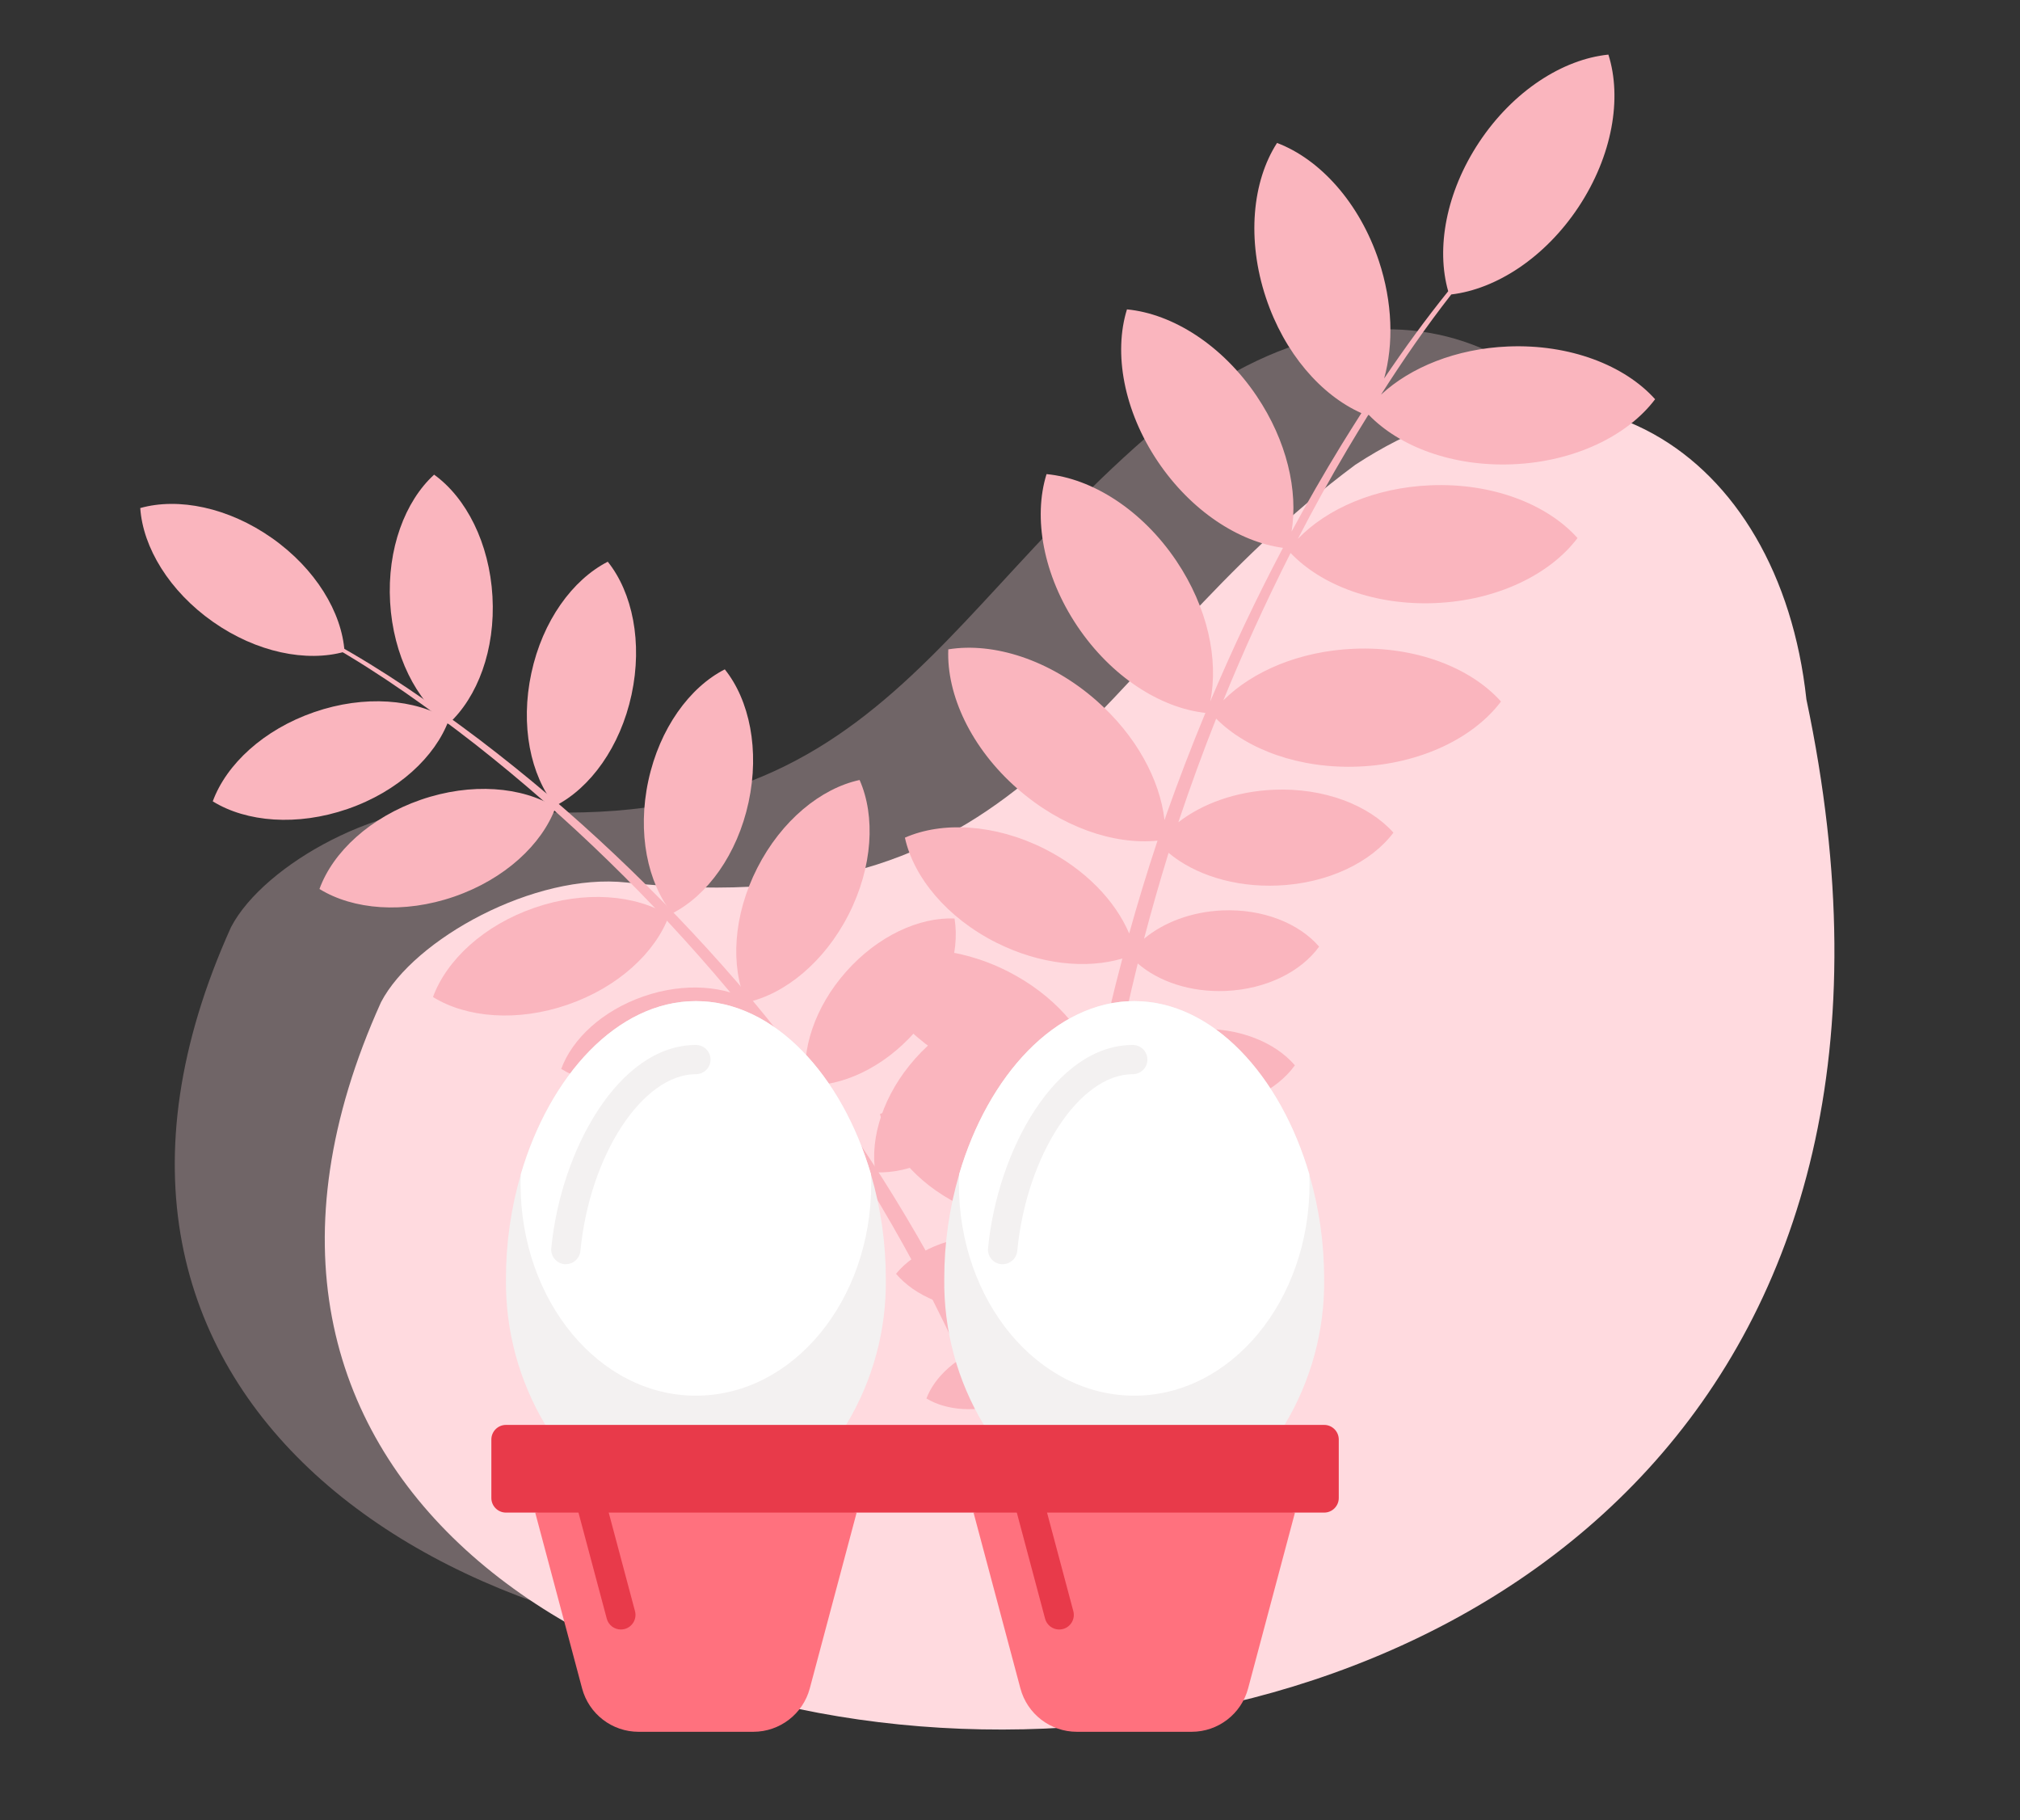 <svg width="111" height="100" viewBox="0 0 111 100" fill="none" xmlns="http://www.w3.org/2000/svg">
<rect x="0" y="0" width="111" height="100" fill="#333333" stroke="none"/>
<g clip-path="url(#clip0)">
<path opacity="0.3" d="M12.695 50.936C14.505 47.469 21.134 43.818 26.179 44.363C48.933 46.827 51.268 32.532 66.232 21.415C78.403 13.461 89.537 20.585 91.021 34.304C107.253 111.06 -10.736 102.79 12.695 50.936Z" fill="#FFDADF"/>
<path d="M20.938 55.057C22.747 51.59 29.376 47.938 34.421 48.483C57.176 50.948 59.51 36.653 74.474 25.535C86.645 17.582 97.779 24.706 99.263 38.424C115.495 115.18 -2.494 106.91 20.938 55.057Z" fill="#FFDADF"/>
<path d="M54.765 79.235C56.61 84.041 58.056 88.991 59.087 94.035H60.455C59.327 88.846 57.765 83.762 55.783 78.835C53.304 72.803 50.182 67.055 46.473 61.69C44.618 59.017 42.627 56.44 40.51 53.969C38.383 51.513 36.133 49.165 33.769 46.935C31.408 44.704 28.93 42.601 26.344 40.634C23.75 38.681 21.078 36.824 18.228 35.258L18.137 35.429C20.941 37.031 23.584 38.923 26.135 40.907C28.678 42.905 31.113 45.038 33.429 47.296C35.746 49.55 37.947 51.919 40.023 54.395C42.086 56.879 44.021 59.466 45.821 62.146C49.406 67.505 52.404 73.235 54.765 79.235V79.235Z" fill="#FAB5BE"/>
<path d="M7.707 27.912C7.854 30.076 9.3 32.473 11.699 34.16C14.098 35.847 16.844 36.393 18.933 35.807C18.787 33.643 17.34 31.245 14.942 29.559C12.543 27.872 9.797 27.324 7.707 27.912Z" fill="#FAB5BE"/>
<path d="M23.855 26.077C22.253 27.543 21.268 30.158 21.437 33.084C21.605 36.011 22.883 38.499 24.641 39.77C26.243 38.304 27.229 35.688 27.061 32.762C26.892 29.836 25.62 27.348 23.855 26.077Z" fill="#FAB5BE"/>
<path d="M33.397 30.86C31.462 31.851 29.814 34.108 29.198 36.98C28.581 39.852 29.149 42.583 30.506 44.276C32.44 43.291 34.087 41.03 34.704 38.164C35.321 35.297 34.754 32.554 33.397 30.86Z" fill="#FAB5BE"/>
<path d="M39.828 36.774C37.893 37.759 36.246 40.02 35.628 42.886C35.009 45.753 35.58 48.49 36.936 50.182C38.871 49.198 40.518 46.937 41.135 44.072C41.752 41.207 41.187 38.467 39.828 36.774Z" fill="#FAB5BE"/>
<path d="M47.235 42.852C45.113 43.31 42.941 45.074 41.611 47.688C40.28 50.303 40.13 53.093 41.009 55.077C43.131 54.62 45.302 52.854 46.633 50.241C47.963 47.628 48.113 44.835 47.235 42.852Z" fill="#FAB5BE"/>
<path d="M52.452 50.461C50.515 50.379 48.241 51.416 46.501 53.374C44.762 55.332 44.002 57.712 44.315 59.624C46.252 59.706 48.526 58.669 50.266 56.711C52.005 54.753 52.764 52.373 52.452 50.461Z" fill="#FAB5BE"/>
<path d="M56.242 55.247C54.304 55.165 52.03 56.201 50.291 58.158C48.551 60.116 47.792 62.496 48.103 64.408C50.04 64.49 52.315 63.454 54.054 61.495C55.793 59.536 56.55 57.158 56.242 55.247Z" fill="#FAB5BE"/>
<path d="M11.691 44.025C13.536 45.167 16.326 45.401 19.099 44.444C21.871 43.487 23.92 41.579 24.667 39.542C22.821 38.401 20.032 38.166 17.26 39.125C14.487 40.083 12.439 41.988 11.691 44.025Z" fill="#FAB5BE"/>
<path d="M17.555 48.84C19.401 49.981 22.19 50.216 24.962 49.258C27.735 48.299 29.782 46.393 30.53 44.356C28.684 43.214 25.896 42.98 23.123 43.938C20.351 44.897 18.296 46.797 17.555 48.84Z" fill="#FAB5BE"/>
<path d="M23.793 54.776C25.638 55.918 28.428 56.153 31.199 55.194C33.97 54.236 36.02 52.329 36.767 50.292C34.921 49.151 32.132 48.916 29.36 49.875C26.587 50.833 24.539 52.74 23.793 54.776Z" fill="#FAB5BE"/>
<path d="M30.84 58.726C32.342 59.655 34.61 59.845 36.864 59.066C39.118 58.286 40.784 56.736 41.391 55.078C39.889 54.15 37.62 53.959 35.366 54.739C33.113 55.518 31.445 57.069 30.84 58.726Z" fill="#FAB5BE"/>
<path d="M36.113 62.498C37.34 63.29 39.183 63.472 41.005 62.843C42.826 62.215 44.161 60.938 44.637 59.552C43.409 58.76 41.567 58.578 39.746 59.206C37.925 59.835 36.587 61.117 36.113 62.498Z" fill="#FAB5BE"/>
<path d="M39.266 67.348C40.494 68.141 42.336 68.322 44.157 67.694C45.978 67.065 47.315 65.789 47.79 64.402C46.562 63.61 44.712 63.428 42.898 64.056C41.084 64.685 39.74 65.966 39.266 67.348Z" fill="#FAB5BE"/>
<path d="M52.661 66.144C50.338 64.977 48.767 63.07 48.356 61.203C50.117 60.426 52.599 60.555 54.922 61.722C56.99 62.761 58.461 64.386 59.05 66.047C59.342 63.752 59.711 61.468 60.157 59.196C58.117 60.004 55.324 59.821 52.703 58.504C49.992 57.142 48.159 54.914 47.68 52.738C49.73 51.832 52.625 51.983 55.339 53.345C57.879 54.621 59.651 56.656 60.256 58.699C60.472 57.634 60.706 56.573 60.957 55.515C61.184 54.557 61.423 53.606 61.675 52.66C59.696 53.248 57.149 52.993 54.747 51.787C52.037 50.425 50.203 48.197 49.725 46.021C51.776 45.116 54.671 45.266 57.385 46.627C59.635 47.758 61.281 49.484 62.049 51.284C62.526 49.572 63.045 47.872 63.606 46.185C61.201 46.424 58.312 45.436 55.908 43.328C53.359 41.094 52.007 38.169 52.109 35.675C54.593 35.27 57.687 36.243 60.236 38.477C62.424 40.392 63.734 42.824 63.991 45.051C64.027 44.945 64.063 44.84 64.099 44.736C64.763 42.86 65.476 41.004 66.238 39.166C63.759 38.893 61.067 37.177 59.203 34.408C57.318 31.602 56.763 28.434 57.508 26.047C60.015 26.286 62.754 28.009 64.641 30.814C66.365 33.378 66.975 36.245 66.502 38.539C67.096 37.132 67.72 35.736 68.373 34.351C69.052 32.915 69.761 31.497 70.5 30.098C68.065 29.77 65.447 28.063 63.624 25.358C61.737 22.553 61.184 19.382 61.927 16.997C64.433 17.236 67.173 18.959 69.059 21.765C70.713 24.223 71.342 26.961 70.972 29.206C71.837 27.603 72.744 26.025 73.695 24.471C74.062 23.876 74.433 23.285 74.809 22.696C72.594 21.71 70.577 19.404 69.564 16.36C68.498 13.158 68.817 9.955 70.174 7.853C72.526 8.743 74.703 11.129 75.769 14.332C76.528 16.619 76.584 18.904 76.059 20.794C77.168 19.151 78.332 17.546 79.579 16C78.906 13.643 79.458 10.559 81.279 7.813C83.148 4.996 85.877 3.254 88.382 3C89.14 5.38 88.608 8.554 86.738 11.377C84.896 14.152 82.221 15.884 79.748 16.177C78.369 17.942 77.094 19.789 75.888 21.682C77.51 20.177 80.012 19.157 82.856 19.036C86.254 18.892 89.276 20.068 90.949 21.933C89.444 23.934 86.535 25.362 83.138 25.507C79.844 25.647 76.905 24.549 75.204 22.781L75.163 22.845H75.157C74.78 23.454 74.408 24.066 74.042 24.681C73.086 26.296 72.178 27.937 71.319 29.604C72.922 27.939 75.562 26.79 78.592 26.662C81.992 26.517 85.013 27.692 86.685 29.559C85.18 31.56 82.271 32.988 78.872 33.132C75.565 33.274 72.617 32.164 70.919 30.38C70.215 31.77 69.541 33.173 68.897 34.591C68.314 35.876 67.756 37.17 67.223 38.476C68.836 36.87 71.426 35.769 74.389 35.643C77.788 35.498 80.808 36.675 82.48 38.54C80.976 40.541 78.066 41.969 74.668 42.114C71.431 42.251 68.533 41.19 66.828 39.481C66.109 41.295 65.439 43.127 64.817 44.976C64.795 45.042 64.773 45.108 64.753 45.173C66.064 44.153 67.915 43.477 69.988 43.388C72.753 43.269 75.21 44.226 76.57 45.745C75.346 47.372 72.98 48.533 70.216 48.65C67.804 48.752 65.632 48.04 64.214 46.855C63.731 48.417 63.282 49.99 62.866 51.573C63.928 50.685 65.451 50.094 67.165 50.017C69.398 49.922 71.387 50.729 72.486 52.007C71.5 53.374 69.591 54.346 67.357 54.441C65.42 54.524 63.669 53.927 62.52 52.932C62.291 53.858 62.074 54.785 61.868 55.716C61.68 56.561 61.505 57.408 61.342 58.258C62.408 57.275 64.012 56.614 65.834 56.538C68.068 56.442 70.056 57.25 71.155 58.527C70.169 59.894 68.26 60.865 66.026 60.961C64.055 61.045 62.277 60.425 61.128 59.405C60.726 61.624 60.4 63.853 60.151 66.094C60.989 65.066 62.391 64.225 64.085 63.858C66.135 63.413 68.093 63.778 69.298 64.688C68.585 66.014 66.962 67.154 64.91 67.598C63.05 68.001 61.268 67.739 60.053 67.008C59.951 67.999 59.864 68.991 59.791 69.983C60.876 69.265 62.508 68.999 64.214 69.385C66.023 69.79 67.438 70.821 68.051 72.018C66.978 72.831 65.249 73.152 63.445 72.746C61.777 72.371 60.439 71.463 59.761 70.385C59.667 71.729 59.599 73.073 59.555 74.418C60.468 74.044 61.727 74.078 62.939 74.603C64.237 75.161 65.156 76.135 65.447 77.116C64.523 77.576 63.178 77.574 61.88 77.015C60.772 76.536 59.94 75.759 59.54 74.929C59.516 75.769 59.503 76.609 59.5 77.45C60.087 77.14 60.898 77.114 61.665 77.45C62.459 77.792 63.003 78.427 63.154 79.089C62.562 79.43 61.722 79.47 60.929 79.127C60.218 78.821 59.706 78.278 59.5 77.691C59.5 77.73 59.5 77.768 59.5 77.811C59.504 78.359 59.513 78.907 59.528 79.456C60.171 79.223 60.881 79.252 61.503 79.537C62.297 79.879 62.841 80.514 62.993 81.176C62.402 81.517 61.562 81.557 60.767 81.216C60.27 81.007 59.845 80.657 59.549 80.208C59.697 84.853 60.147 89.484 60.898 94.072H59.354C58.568 88.686 58.191 83.249 58.226 77.806C58.242 76.826 58.271 75.846 58.314 74.866C57.718 75.791 56.664 76.607 55.331 77.063C53.674 77.631 52.008 77.497 50.909 76.83C51.359 75.633 52.586 74.508 54.243 73.939C55.751 73.422 57.266 73.487 58.355 74.005C58.41 72.917 58.483 71.83 58.571 70.744C57.506 71.509 56.021 71.99 54.376 72.003C52.188 72.02 50.274 71.205 49.238 69.981C50.251 68.741 52.155 67.896 54.343 67.879C56.068 67.866 57.624 68.37 58.711 69.183C58.791 68.385 58.877 67.587 58.969 66.789C57.22 67.423 54.869 67.253 52.661 66.144Z" fill="#FAB5BE"/>
<path d="M48.677 70.254C48.715 73.082 47.959 75.865 46.493 78.283L38.239 79.889L29.97 78.283C28.516 75.86 27.766 73.08 27.802 70.254C27.8 68.312 28.076 66.379 28.621 64.514C28.621 64.514 28.613 64.514 28.621 64.506C30.211 59.095 33.92 55 38.239 55C42.559 55 46.268 59.095 47.858 64.506C47.866 64.514 47.858 64.514 47.858 64.514C48.402 66.379 48.678 68.312 48.677 70.254V70.254Z" fill="#F3F1F1"/>
<path d="M72.763 70.254C72.8 73.081 72.047 75.862 70.587 78.283L62.325 79.889L54.064 78.283C52.604 75.862 51.85 73.081 51.888 70.254C51.886 68.312 52.162 66.379 52.707 64.514C52.707 64.514 52.699 64.514 52.707 64.506C54.297 59.095 58.006 55 62.325 55C66.645 55 70.354 59.095 71.944 64.506C71.952 64.514 71.944 64.514 71.944 64.514C72.488 66.379 72.764 68.312 72.763 70.254V70.254Z" fill="#F3F1F1"/>
<path d="M47.874 65.036C47.874 71.467 43.563 76.677 38.24 76.677C32.917 76.677 28.605 71.467 28.605 65.036C28.605 64.859 28.605 64.691 28.622 64.514C28.622 64.514 28.613 64.514 28.622 64.506C30.211 59.095 33.92 55 38.24 55C42.559 55 46.269 59.095 47.858 64.506C47.866 64.514 47.858 64.514 47.858 64.514C47.874 64.691 47.874 64.859 47.874 65.036Z" fill="white"/>
<path d="M71.96 65.036C71.96 71.467 67.649 76.677 62.326 76.677C57.003 76.677 52.691 71.467 52.691 65.036C52.691 64.859 52.691 64.691 52.708 64.514C52.708 64.514 52.699 64.514 52.708 64.506C54.297 59.095 58.006 55 62.326 55C66.645 55 70.355 59.095 71.944 64.506C71.952 64.514 71.944 64.514 71.944 64.514C71.96 64.691 71.96 64.859 71.96 65.036V65.036Z" fill="white"/>
<path d="M47.073 83.1L44.498 92.76C44.123 94.165 42.849 95.143 41.395 95.143H35.089C33.634 95.143 32.361 94.165 31.986 92.76L29.41 83.1L38.242 81.495L47.073 83.1Z" fill="#FF717E"/>
<path d="M71.159 83.1L68.584 92.76C68.209 94.165 66.935 95.143 65.481 95.143H59.175C57.72 95.143 56.447 94.165 56.072 92.76L53.496 83.1L62.328 81.495L71.159 83.1Z" fill="#FF717E"/>
<path d="M34.118 89.523C33.754 89.523 33.436 89.279 33.342 88.928L31.39 81.609C31.305 81.328 31.379 81.023 31.584 80.813C31.79 80.603 32.093 80.522 32.376 80.601C32.658 80.681 32.875 80.908 32.941 81.194L34.893 88.513C35.007 88.942 34.752 89.382 34.324 89.496C34.257 89.514 34.188 89.523 34.118 89.523Z" fill="#E83A4A"/>
<path d="M58.203 89.523C57.839 89.523 57.521 89.279 57.428 88.928L55.781 82.751C55.701 82.472 55.778 82.171 55.983 81.965C56.187 81.759 56.486 81.679 56.766 81.756C57.045 81.833 57.262 82.055 57.332 82.336L58.979 88.513C59.094 88.942 58.839 89.382 58.411 89.496C58.343 89.514 58.273 89.523 58.203 89.523V89.523Z" fill="#E83A4A"/>
<path d="M31.096 69.452C31.071 69.452 31.045 69.452 31.016 69.452C30.803 69.431 30.606 69.327 30.471 69.161C30.335 68.995 30.271 68.782 30.294 68.569C30.813 63.203 33.999 57.409 38.242 57.409C38.685 57.409 39.045 57.768 39.045 58.212C39.045 58.655 38.685 59.014 38.242 59.014C35.309 59.014 32.401 63.462 31.893 68.729C31.852 69.138 31.508 69.451 31.096 69.452V69.452Z" fill="#F3F1F1"/>
<path d="M55.096 69.452C55.069 69.452 55.044 69.452 55.015 69.452C54.803 69.431 54.608 69.328 54.472 69.163C54.337 68.999 54.272 68.787 54.293 68.575C54.814 63.203 58.001 57.409 62.248 57.409C62.691 57.409 63.05 57.768 63.05 58.212C63.05 58.655 62.691 59.014 62.248 59.014C59.314 59.014 56.407 63.462 55.898 68.729C55.856 69.141 55.509 69.453 55.096 69.452Z" fill="#F3F1F1"/>
<path d="M72.763 78.283H27.803C27.36 78.283 27 78.643 27 79.086V82.297C27 82.741 27.36 83.1 27.803 83.1H72.763C73.207 83.1 73.566 82.741 73.566 82.297V79.086C73.566 78.643 73.207 78.283 72.763 78.283Z" fill="#E83A4A"/>
</g>
<defs>
<clipPath id="clip0">
<rect width="111" height="100" fill="white"/>
</clipPath>
</defs>
</svg>
